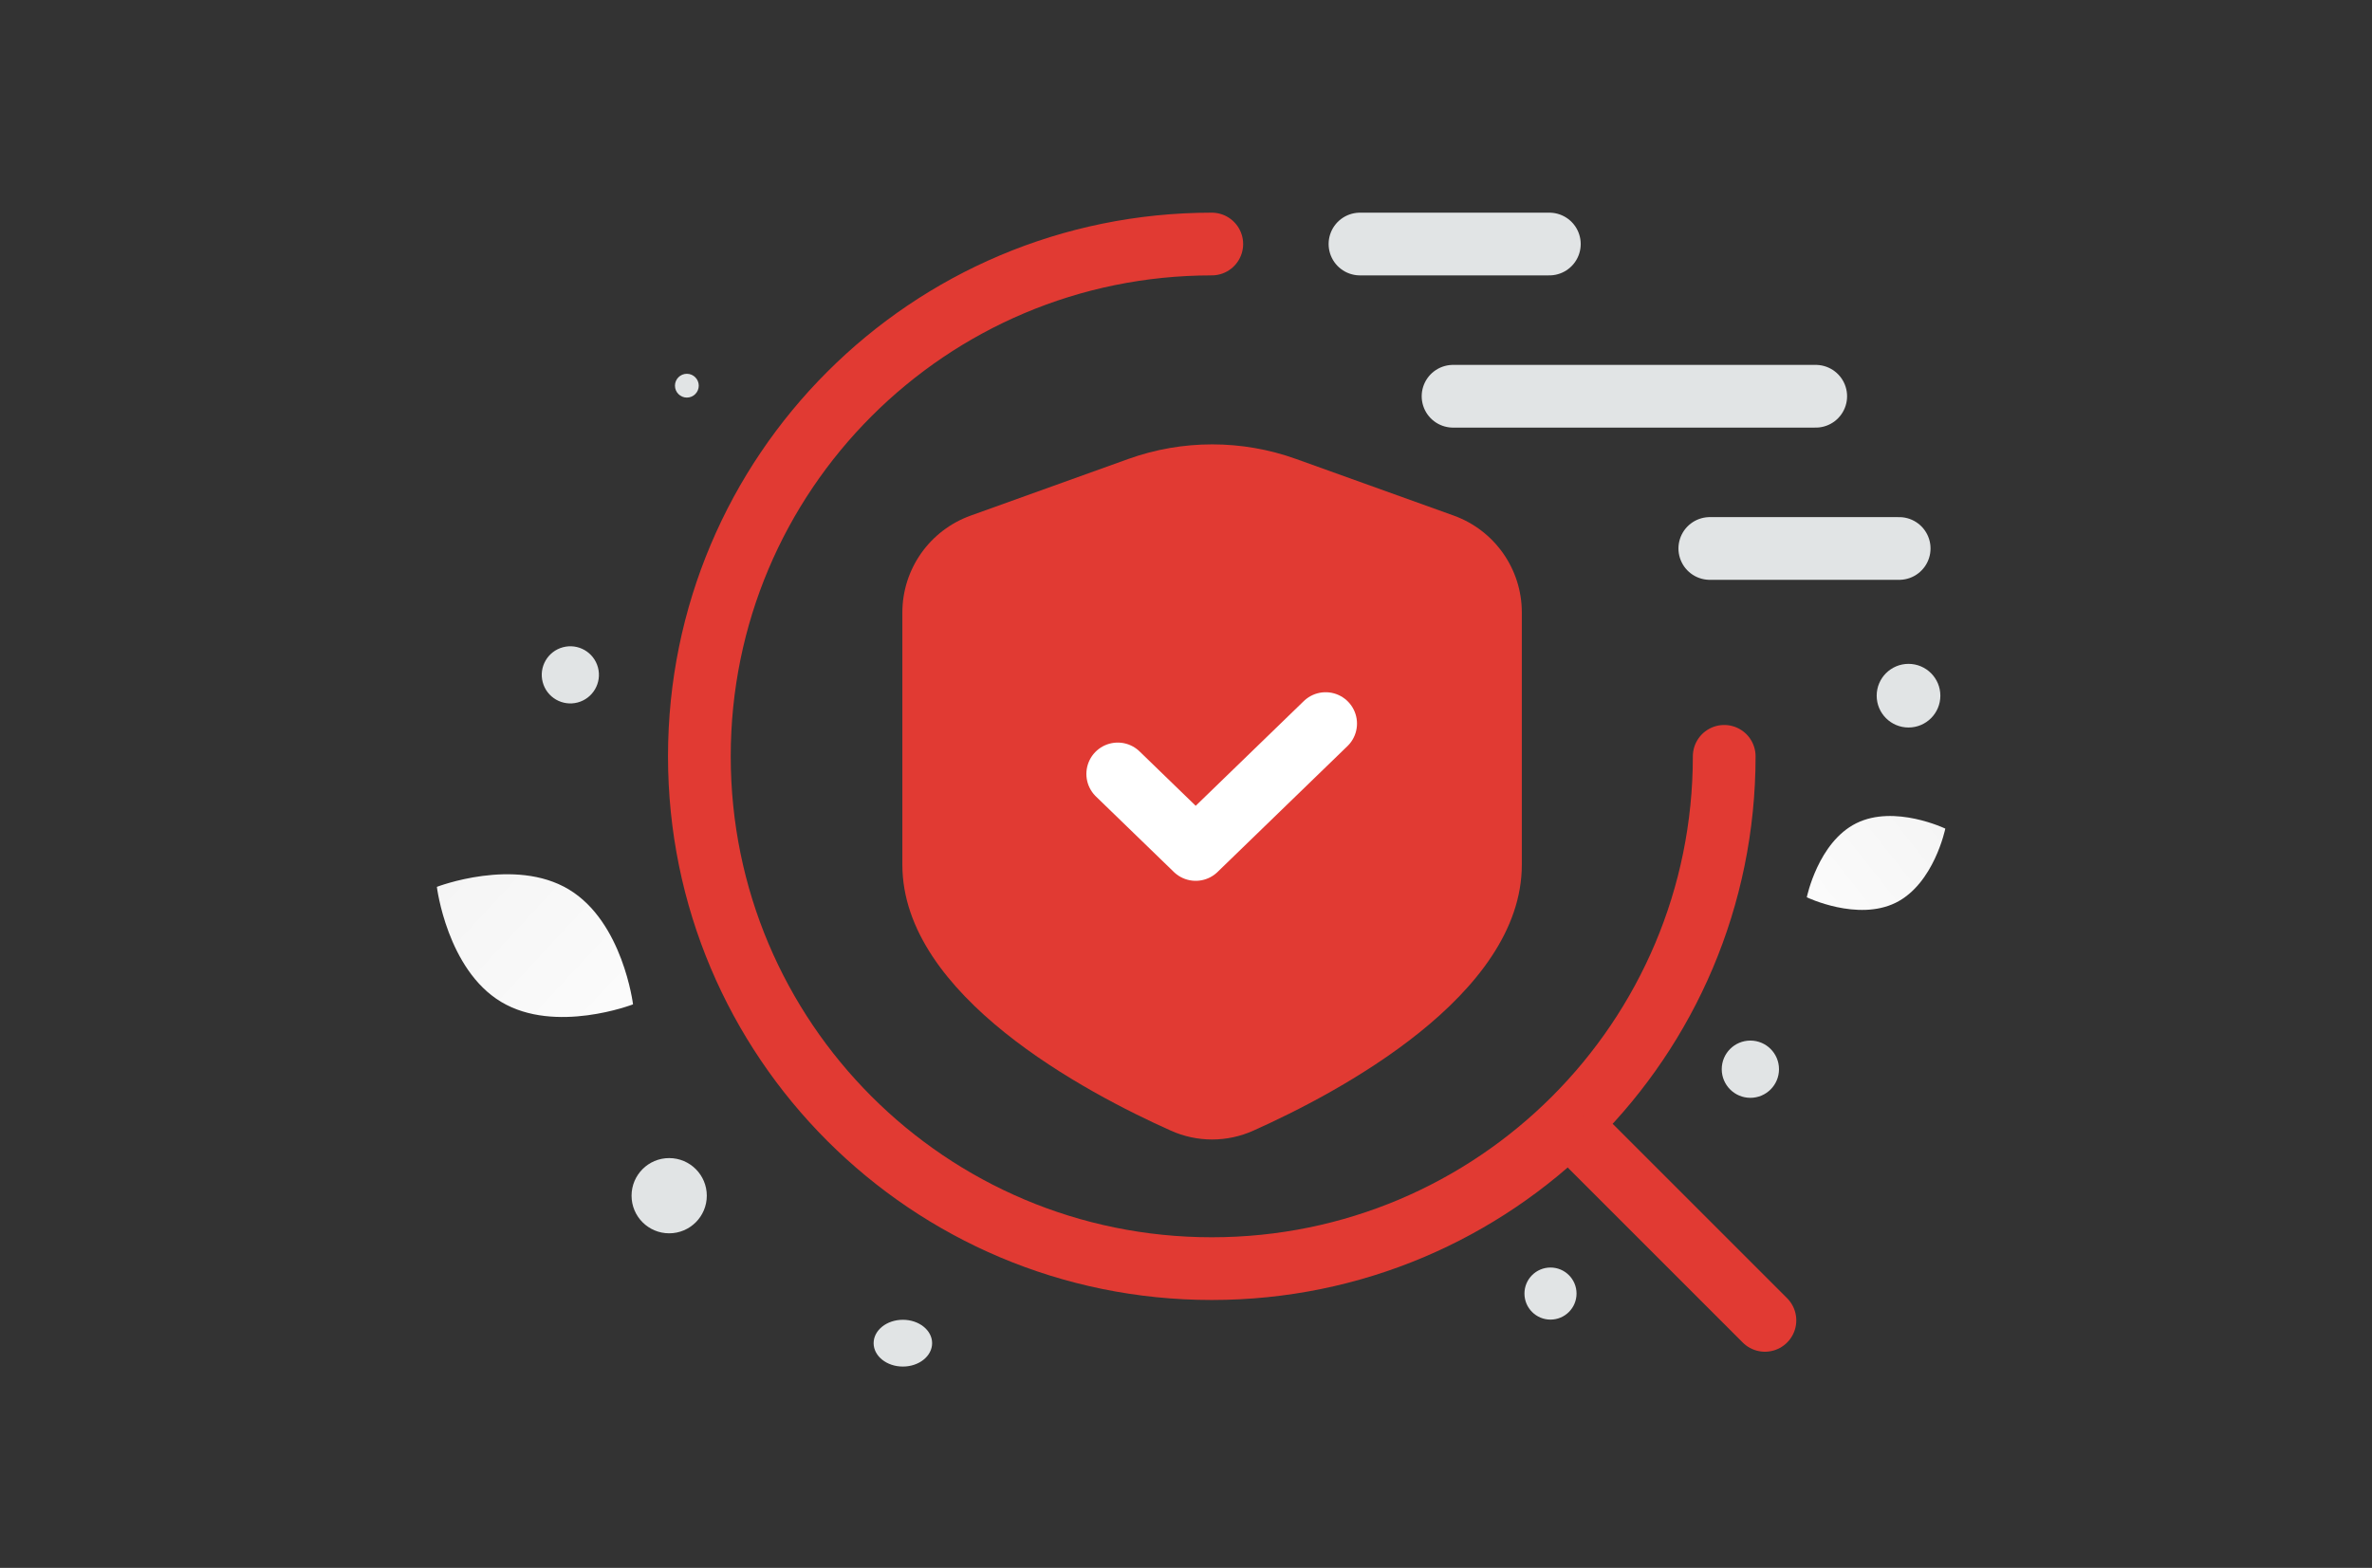 <svg width="121" height="80" viewBox="0 0 121 80" fill="none" xmlns="http://www.w3.org/2000/svg">
<rect x="0" y="0" width="121" height="80" fill="#333333" stroke="none"/>
<g id="456 1" clip-path="url(#clip0_5713_1954)">
<path id="Vector" d="M74.123 20.218H92.623M69.375 12.451H79.035M87.221 27.985H96.88" stroke="#E1E4E5" stroke-width="3.2" stroke-linecap="round" stroke-linejoin="round"/>
<path id="Vector_2" d="M87.955 38.591C87.955 53.036 76.261 64.73 61.815 64.73C47.37 64.73 35.676 53.036 35.676 38.591C35.676 24.145 47.37 12.451 61.815 12.451" stroke="#E13A33" stroke-width="3.2" stroke-linecap="round" stroke-linejoin="round"/>
<path id="Vector_3" fill-rule="evenodd" clip-rule="evenodd" d="M77.631 44.121V31.248C77.632 29.033 76.239 27.055 74.15 26.304L66.118 23.419C63.35 22.425 60.323 22.425 57.555 23.419L49.513 26.309C47.425 27.06 46.033 29.035 46.031 31.248V44.121C46.031 50.81 55.411 55.76 59.725 57.688C60.387 57.986 61.105 58.141 61.831 58.141C62.558 58.141 63.276 57.986 63.938 57.688C68.251 55.76 77.631 50.8 77.631 44.121Z" fill="#E13A33"/>
<path id="Vector_4" d="M67.623 36.92L60.995 43.343L57.018 39.489" stroke="white" stroke-width="3.2" stroke-linecap="round" stroke-linejoin="round"/>
<path id="Vector_5" d="M90.032 67.37L81.172 58.51" stroke="#E13A33" stroke-width="3.2" stroke-linecap="round" stroke-linejoin="round"/>
<path id="Vector_6" d="M96.708 46.059C94.757 47.027 92.168 45.783 92.168 45.783C92.168 45.783 92.743 42.97 94.695 42.004C96.646 41.036 99.234 42.279 99.234 42.279C99.234 42.279 98.659 45.092 96.708 46.059Z" fill="url(#paint0_linear_5713_1954)"/>
<path id="Vector_7" d="M25.566 51.121C28.329 52.777 32.292 51.246 32.292 51.246C32.292 51.246 31.774 47.032 29.01 45.378C26.247 43.722 22.285 45.251 22.285 45.251C22.285 45.251 22.803 49.465 25.566 51.121Z" fill="url(#paint1_linear_5713_1954)"/>
<path id="Vector_8" d="M79.094 67.331C78.36 67.331 77.765 66.736 77.765 66.002C77.765 65.269 78.36 64.674 79.094 64.674C79.827 64.674 80.422 65.269 80.422 66.002C80.422 66.736 79.827 67.331 79.094 67.331Z" fill="#E1E4E5"/>
<path id="Vector_9" d="M34.136 62.928C33.076 62.928 32.217 62.069 32.217 61.009C32.217 59.949 33.076 59.09 34.136 59.09C35.196 59.09 36.055 59.949 36.055 61.009C36.055 62.069 35.196 62.928 34.136 62.928Z" fill="#E1E4E5"/>
<path id="Vector_10" d="M89.29 56.015C88.483 56.015 87.829 55.361 87.829 54.554C87.829 53.748 88.483 53.094 89.29 53.094C90.096 53.094 90.75 53.748 90.75 54.554C90.75 55.361 90.096 56.015 89.29 56.015Z" fill="#E1E4E5"/>
<path id="Vector_11" d="M97.357 37.12C96.46 37.12 95.733 36.394 95.733 35.497C95.733 34.6 96.46 33.873 97.357 33.873C98.254 33.873 98.981 34.6 98.981 35.497C98.981 36.394 98.254 37.12 97.357 37.12Z" fill="#E1E4E5"/>
<path id="Vector_12" d="M30.503 34.056C30.711 34.834 30.249 35.633 29.472 35.842C28.694 36.05 27.894 35.589 27.686 34.811C27.477 34.033 27.939 33.233 28.717 33.025C29.495 32.817 30.294 33.278 30.503 34.056Z" fill="#E1E4E5"/>
<path id="Vector_13" d="M35.038 20.286C34.703 20.286 34.431 20.014 34.431 19.679C34.431 19.344 34.703 19.072 35.038 19.072C35.373 19.072 35.645 19.344 35.645 19.679C35.645 20.014 35.373 20.286 35.038 20.286Z" fill="#E1E4E5"/>
<path id="Vector_14" d="M46.057 69.727C45.233 69.727 44.565 69.193 44.565 68.533C44.565 67.874 45.233 67.34 46.057 67.34C46.881 67.34 47.549 67.874 47.549 68.533C47.549 69.193 46.881 69.727 46.057 69.727Z" fill="#E1E4E5"/>
</g>
<defs>
<linearGradient id="paint0_linear_5713_1954" x1="89.217" y1="49.078" x2="105.307" y2="36.35" gradientUnits="userSpaceOnUse">
<stop stop-color="white"/>
<stop offset="1" stop-color="#EEEEEE"/>
</linearGradient>
<linearGradient id="paint1_linear_5713_1954" x1="36.257" y1="56.451" x2="14.028" y2="35.797" gradientUnits="userSpaceOnUse">
<stop stop-color="white"/>
<stop offset="1" stop-color="#EEEEEE"/>
</linearGradient>
<clipPath id="clip0_5713_1954">
<rect width="120" height="80" fill="white" transform="translate(0.5)"/>
</clipPath>
</defs>
</svg>
